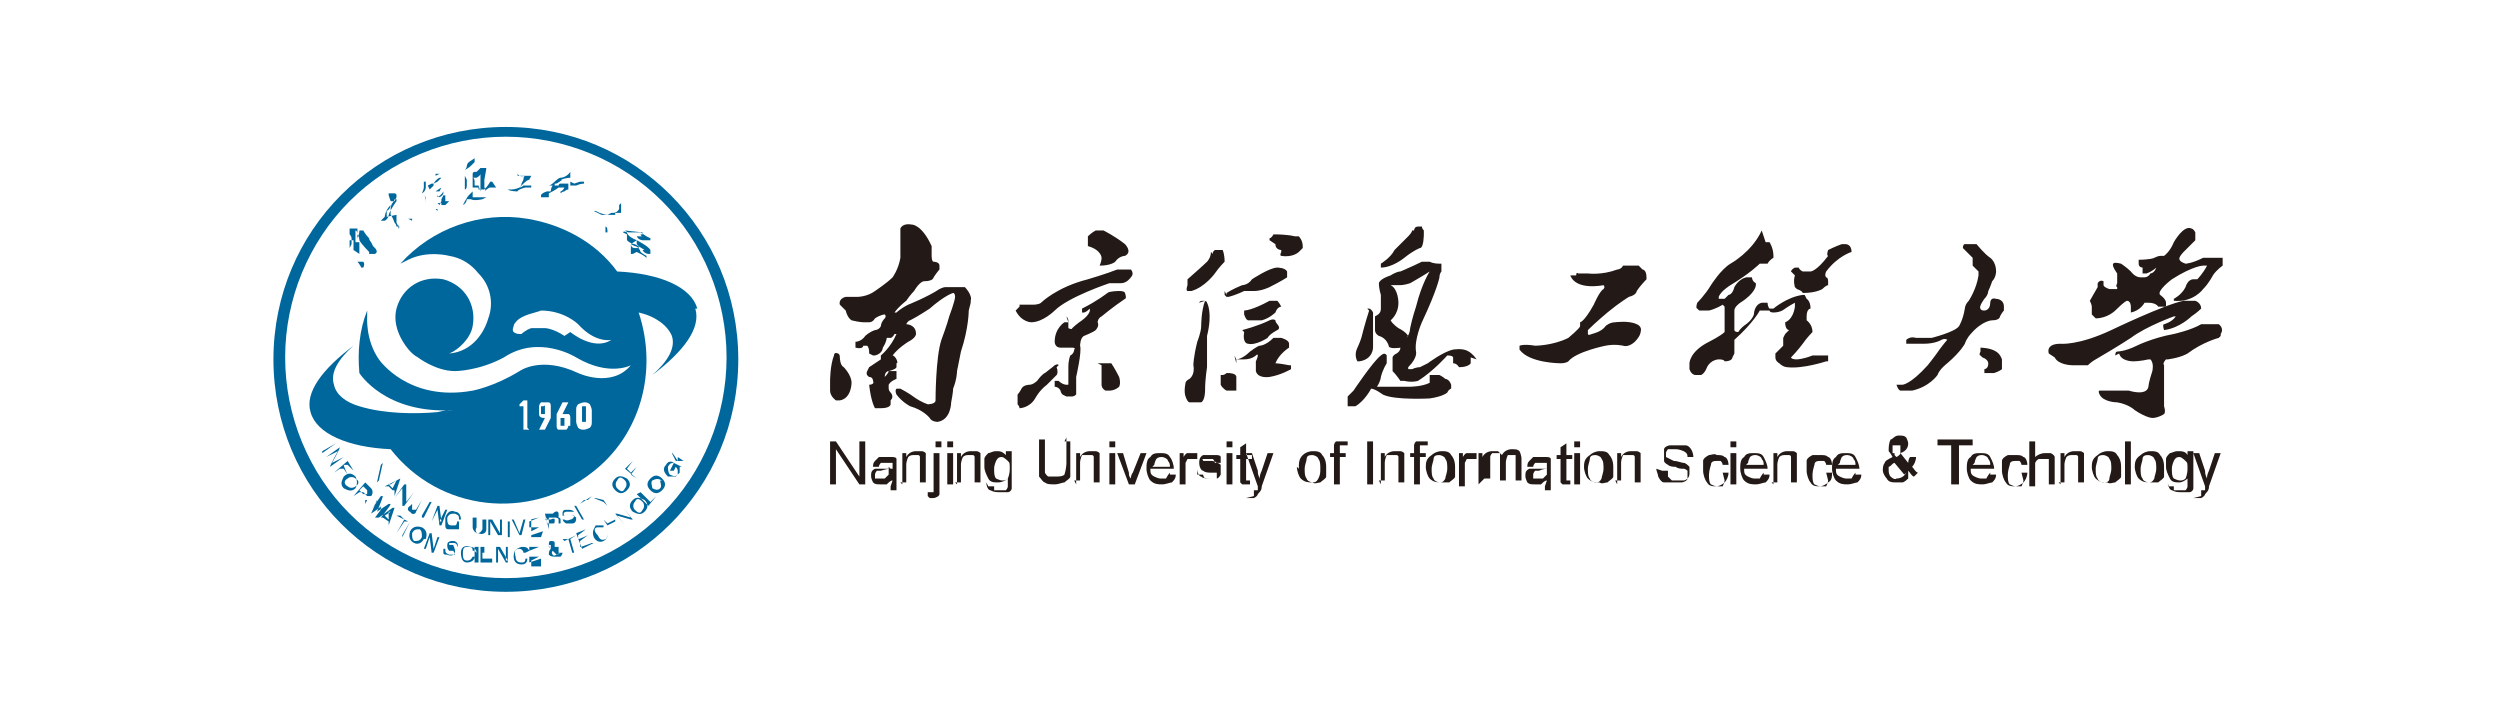 <?xml version="1.0" encoding="UTF-8"?>
<svg xmlns="http://www.w3.org/2000/svg" version="1.1" viewBox="0 0 128 36.9">
  <defs>
    <style>
      .cls-1 {
        fill: #231916;
      }

      .cls-1, .cls-2 {
        fill-rule: evenodd;
      }

      .cls-2 {
        fill: #00679c;
      }
    </style>
  </defs>
  <!-- Generator: Adobe Illustrator 28.7.1, SVG Export Plug-In . SVG Version: 1.2.0 Build 142)  -->
  <g>
    <g id="_图层_1" data-name="图层_1">
      <path class="cls-2" d="M28.8,21.4c0,0,0,0-.1,0,0,0,0,.1,0,.2,0,0,0,.1,0,.2,0,0,0,0,.1,0s0,0,.1,0c0,0,0,0,0-.2s0-.1,0-.2c0,0,0,0-.1,0ZM27.8,20.8c0,0,0,0-.1,0,0,0,0,0,0,.2s0,.1,0,.2c0,0,0,0,.1,0s0,0,.1,0c0,0,0,0,0-.2s0-.1,0-.2,0,0-.1,0h0Z"/>
      <path class="cls-2" d="M30.3,21.6c0,.1,0,.2-.1.3,0,0-.2.1-.3.1s-.2,0-.3-.1c0,0-.1-.2-.1-.3v-.6c0-.1,0-.2.1-.3,0,0,.2-.1.3-.1s.2,0,.3.1c0,0,.1.2.1.3v.6ZM29.1,21.8c0,0,0,.1-.1.2,0,0-.1,0-.2,0,0,0-.2,0-.2,0,0,0-.1,0-.1-.2,0,0,0-.2,0-.2,0-.1,0-.3,0-.4h0s.3-.6.3-.6h.3l-.3.6c0,0,.2,0,.3,0,0,0,.1,0,.1.2,0,0,0,.1,0,.2,0,0,0,.2,0,.2ZM28.2,21.2c0,0,0,.1,0,.2h0s0,0,0,0l-.3.6h-.3l.3-.6s0,0,0,0c-.1,0-.3,0-.3-.2,0,0,0-.1,0-.2,0,0,0-.2,0-.2,0,0,0-.1.1-.2,0,0,.1,0,.2,0,0,0,.2,0,.2,0,0,0,.1,0,.1.2,0,0,0,.2,0,.2,0,0,0,.1,0,.2ZM27.1,22h-.3v-1.2h-.2c0,.1,0-.1,0-.1l.2-.2h.2v1.4ZM28.9,17.2c-.6-.4-1-.4-1-.4-.4,0-.7,0-.7,0-.3.1-.5.3-.5.3,0,0,0,0,0,0,0,0-.1,0-.1,0-.2,0-.3-.1-.3-.1-.1-.1,0-.3,0-.3,0-.1.1-.2.1-.2.3-.4,1.1-.5,1.3-.6,0,0,0,0,0,0,1.2,0,1.9.7,1.9.7.9,1,1.7.8,1.7.8-.9.6-2.1-.4-2.1-.4ZM35.7,15.8c-.3-1.1-1.9-1.8-4.1-1.9-1.1-1.5-2.8-2.4-4.6-2.7-2.4-.4-4.9.5-6.5,2.3.2-.1.4-.2.4-.2,1-.5,2.1-.2,2.1-.2.6.1,1.1.4,1.5.9.6.6.8,1.5.5,2.3-.2.7-.8,1.7-2,1.8.5-.2,1.1-.8,1.2-1.4.2-1.1-.4-2.1-1.5-2.4-1.1-.2-2.1.4-2.4,1.5,0,0,0,0,0,0-.2.8.2,1.5.4,1.8,0,0,.3.5.7.7,0,0,.9.7,1.9.7,0,0,1.2,0,2.5-.7h0c1.8-1.2,3.7,0,3.7,0,1.7,1,2.8.4,2.8.4-1,1.2-2.7.4-2.7.4-1.9-.9-3-.1-3-.1-1.3.8-2.4,1-2.4,1-3.3.6-4.8-1.6-4.8-1.6-.7-1-.6-2.2-.6-2.2,0-.1,0-.2,0-.3-.4,1-.5,2.1-.4,3.2,0,0,1.3,2.1,4.8,1.9h-.2c-.2,0-.6.1-.6.1-1.1.1-2.7.1-4-.3-.7-.2-1.2-.6-1.3-1.1-.2-.6.2-1.3,1-2-1.6,1.2-2.5,2.4-2.2,3.4.3,1.1,1.9,1.8,4.1,1.9,2.5,3.2,7.1,3.7,10.3,1.2,2.5-1.9,3.4-5.2,2.4-8.2.9.2,1.5.7,1.7,1.2.2.6-.2,1.3-1,2,1.6-1.2,2.5-2.4,2.2-3.4h0Z"/>
      <path class="cls-2" d="M29.9,20.8c0,0-.1,0-.1,0,0,0,0,0,0,.1v.6c0,0,0,.1,0,.1,0,0,0,0,.1,0s.1,0,.1,0c0,0,0,0,0-.1v-.6c0,0,0-.1,0-.1,0,0,0,0-.1,0Z"/>
      <path class="cls-2" d="M25.9,6.5c-6.6,0-11.9,5.3-11.9,11.9s5.3,11.9,11.9,11.9,11.9-5.3,11.9-11.9-5.3-11.9-11.9-11.9ZM25.9,7c3,0,5.9,1.2,8,3.3,2.1,2.1,3.3,5,3.3,8,0,3-1.2,5.9-3.3,8-2.1,2.1-5,3.3-8,3.3-3,0-5.9-1.2-8-3.3-2.1-2.1-3.3-5-3.3-8,0-3,1.2-5.9,3.3-8,2.1-2.1,5-3.3,8-3.3Z"/>
      <path class="cls-2" d="M16.5,23.1l.7-.4h0c0,0-.7.5-.7.5h0ZM17,23.7l.6-.3h0c0,0-.7.5-.7.5h0c0-.1.4-.8.4-.8h0s-.6.3-.6.3h0c0,0,.7-.5.7-.5h0c0,.1-.4.8-.4.8h0ZM17.4,24l-.3.2h0c0,0,.7-.6.7-.6l.3.5h0c0,0-.3-.3-.3-.3h-.2c0,.1.2.5.2.5h0c0,0-.2-.3-.2-.3ZM18.2,24.9c.2-.1.2-.3,0-.4-.1-.1-.3-.1-.4,0-.2.1-.2.3,0,.4.1.1.3.1.4,0ZM18.2,25c-.2.2-.4.1-.6,0-.2-.2-.1-.4,0-.6.2-.2.4-.2.6,0,.1.2.1.4,0,.6ZM18.6,24.9l-.2.2.2.2c0,0,.1,0,.2,0,0,0,0-.1,0-.2,0,0-.2-.2-.2-.2ZM18.4,25.2l-.3.2h0c0,0,.6-.7.6-.7l.3.3c.1.1.1.3,0,.4,0,0-.1,0-.2,0,0,0,0,.1,0,.2h-.1c0,.1,0,.2,0,.2h0s0,0,0,0c0,0,0,0,.1-.2,0,0,0-.1,0-.2,0,0-.2-.2-.2-.2ZM19.2,26.5h0c0,0,.3-.4.3-.4v-.2c.1,0-.5.4-.5.4h0c0,0,.3-.7.3-.7h0s0,0,0,.1c0,0,0,0,0,0l-.3.4h0c0,0,.5-.7.5-.7h.1c0,.1-.3.8-.3.8l.6-.4h.1c0,.1-.5.7-.5.7h0ZM19.7,26.4l.2.2v-.4c.1,0,.1,0,.1,0l-.3.2ZM19.9,26.7l-.3-.2h-.2c0,.1,0,0,0,0l.7-.5h.1c0,0-.3.9-.3.9h0c0,0,0-.3,0-.3ZM20.3,26.4h0c0,0,.6.3.6.3h0c0,0-.2,0-.2,0l-.4.6h0c0,0,.4-.7.4-.7,0,0-.2-.2-.2-.2ZM20.6,27.4l.4-.7h0c0,0-.4.8-.4.8h0ZM21.6,27.5c0-.2,0-.3-.1-.4-.2,0-.3,0-.4.2,0,.2,0,.3.1.4.2,0,.3,0,.4-.2h0ZM21.7,27.6c-.1.2-.3.3-.5.2-.2-.1-.3-.3-.2-.6.1-.2.3-.3.6-.2.2.1.3.3.2.6h0ZM22.2,28.1l.2-.6h.1s-.3.8-.3.8h-.1s-.1-.8-.1-.8h0s-.2.6-.2.6h-.1s.3-.8.3-.8h.1c0,0,.1.8.1.8ZM23.5,28h-.1c0-.1,0-.2-.2-.2-.1,0-.2,0-.2,0,0,0,0,0,0,.1h.2c.1.2.1.3.1.4,0,.1-.2.2-.4.1-.1,0-.2,0-.2-.1,0,0,0-.1,0-.2h.1c0,.2,0,.2.2.3.1,0,.2,0,.3,0,0,0,0-.1-.1-.2h-.2c-.1-.1-.1-.2-.1-.3,0-.2.2-.2.3-.2.2,0,.3.2.2.3h0ZM24.3,28.2h-.1c0-.1,0-.2-.2-.2-.2,0-.3,0-.3.3,0,.2,0,.4.2.4.1,0,.2,0,.3-.2h.1c0,.2-.2.3-.4.3-.2,0-.3-.2-.3-.5,0-.3.2-.4.5-.3.2,0,.3.2.3.3h0ZM24.3,28.8v-.8c.1,0,.2,0,.2,0v.8c-.1,0-.2,0-.2,0h0ZM25.2,28.8h0c0,0-.6,0-.6,0v-.8c0,0,.7,0,.7,0h0c0,0-.5,0-.5,0v.3s.4,0,.4,0h0c0,0-.5,0-.5,0v.3s.5,0,.5,0ZM25.9,28.7v-.7s.1,0,.1,0v.8s-.1,0-.1,0l-.4-.7h0v.7s-.1,0-.1,0v-.8s.2,0,.2,0l.4.7ZM26.9,28.3h-.1c0-.1-.1-.2-.2-.2-.2,0-.3.1-.2.4,0,.2.1.3.3.3.1,0,.2,0,.2-.2h.1c0,.2-.1.3-.3.3-.2,0-.4-.1-.4-.4,0-.3.1-.4.4-.5.2,0,.3,0,.4.2h0ZM27.7,28.6h0c0,0-.6.2-.6.2v-.8c-.1,0,.5,0,.5,0h0c0,0-.5.2-.5.2v.3s.5,0,.5,0h0c0,0-.4.2-.4.2v.3s.5,0,.5,0ZM28.5,28.4l-.2-.2c0,0-.1.1,0,.2,0,0,0,.1.2,0,0,0,.1,0,.2-.1ZM28.2,28.1c0,0,0-.1,0-.2,0,0,0,0-.1,0,0,0,0,0,0,.1,0,0,0,0,.1.1ZM28.6,28.3h.2c0,.1-.1.2-.1.2h-.1s-.1,0-.2,0c-.1,0-.2,0-.3-.1,0-.1,0-.2.1-.3,0,0-.1-.1-.1-.2,0-.1,0-.2.1-.2.1,0,.2,0,.2.1,0,0,0,.2,0,.2h.2c0,0,0,0,0,0h0s0,.1,0,.2ZM28.9,27.7h0c0,0,.6-.3.6-.3h0c0,0-.3.2-.3.2l.2.7h-.1s-.2-.7-.2-.7c0,0-.3,0-.3,0ZM30.4,27.8h0c0,0-.6.3-.6.3l-.3-.8.5-.2h0c0,0-.4.3-.4.3v.2c.1,0,.5-.2.5-.2h0c0,0-.4.3-.4.3v.3c.1,0,.6-.2.6-.2h0ZM30.9,27h0c0,0-.2,0-.3,0-.2,0-.2.2,0,.4.1.2.2.3.4.2.1,0,.1-.2.1-.3h0c0,.1,0,.3-.2.4-.2.1-.4,0-.5-.2-.1-.3,0-.4.1-.6.2,0,.3,0,.4,0ZM31.5,26.7l-.2-.3h0c0,0,.4.6.4.6h0c0,0-.2-.3-.2-.3l-.4.2.2.3h0c0,0-.4-.6-.4-.6h0c0,0,.2.2.2.2l.4-.2ZM32.3,26.5l-.4-.5h0c0,0,.5.6.5.6h-.1c0,0-.7-.2-.7-.2h0s.4.5.4.5h0c0,0-.5-.6-.5-.6h.1c0,0,.7.2.7.2ZM32.9,25.7c-.2-.2-.3-.2-.4,0-.1.1-.1.3,0,.4.2.2.3.2.4,0,.1-.1.1-.3,0-.4ZM33,25.6c.2.2.2.4,0,.6-.2.2-.4.1-.6,0-.2-.2-.2-.4,0-.6.2-.2.4-.1.6,0h0ZM32.8,25.2l.5.5.3-.3h0c0,0-.4.5-.4.5l-.6-.6h0ZM33.9,24.6c-.2-.1-.3-.1-.5,0-.1.1,0,.3,0,.4.2.1.3.1.4,0,.1-.1,0-.3,0-.4ZM33.9,24.5c.2.2.2.4,0,.6-.2.2-.4.2-.6,0-.2-.2-.2-.4,0-.6.2-.2.4-.2.6,0ZM34.3,24.1h0c0,0,.2-.4.2-.4l.4.2h0c0,0-.1,0-.1,0,0,.1,0,.2,0,.3,0,0-.1.1-.2.2-.1,0-.3,0-.4,0-.2-.2-.3-.4-.1-.6.1-.2.3-.2.4-.1h0c-.1,0-.2,0-.3.2,0,.1,0,.3.1.4.2.1.3.1.4,0,0,0,0-.1,0-.2,0,0,0-.1-.1-.2,0,0-.1.2-.1.2ZM34.7,23.4l.3.2h0c0,0-.3,0-.3,0h-.6s0,0,0,0h.5s-.2-.4-.2-.4h0c0-.1.3.4.3.4ZM19.4,24.6l.5-.5h0c0,0-.6.6-.6.6h0c0,0,.2-.9.2-.9h0s-.5.5-.5.5h0c0,0,.6-.6.6-.6h0c0,0-.2.9-.2.9ZM19.9,24.8l.2.2.2-.4h0s-.3.2-.3.2ZM20.1,25.1l-.2-.2h-.2c0,.1,0,0,0,0l.8-.4h0c0,0-.3.9-.3.9h0c0,0,0-.3,0-.3ZM20.8,25.7l.4-.5h0c0,0-.5.7-.5.7h-.1c0,0,0-.9,0-.9h0s-.4.5-.4.5h0c0,0,.5-.7.5-.7h.1c0,0,0,.9,0,.9h0ZM21.1,25.8h0c0,0,0,.1,0,.1,0,0,0,.1,0,.2,0,0,.1,0,.2,0l.3-.5h0c0,0-.3.6-.3.6,0,.1-.2.2-.3,0-.1,0-.2-.2,0-.3h0c0,0,0,0,0,0ZM21.6,26.4l.4-.7h.1c0,0-.4.8-.4.8h-.1ZM22.5,26.7l.3-.6h.1s-.3.8-.3.8h-.1c0,0-.1-.8-.1-.8h0s-.3.6-.3.6h0s.3-.8.3-.8h.1c0,0,.1.8.1.8h0ZM23.2,26.7h0c0,0,.3,0,.3,0v.4c-.1,0-.2,0-.2,0h0c0,0-.2,0-.3,0-.1,0-.2,0-.2-.2,0-.1,0-.2,0-.4.1-.3.3-.4.5-.3.2,0,.3.2.3.4h-.1c0-.2,0-.2-.2-.3-.2,0-.3,0-.4.2,0,.2,0,.4.2.4,0,0,.1,0,.2,0,0,0,.1,0,.1-.2h-.2c0,0,0,0,0,0ZM24.8,26.6h.1s0,.5,0,.5c0,.2-.2.3-.4.2-.2,0-.3-.2-.3-.3v-.5c0,0,.2,0,.2,0v.5c-.1.2,0,.2,0,.3.1,0,.2,0,.3-.2v-.5ZM25.6,27.3v-.7s.1,0,.1,0v.8s-.2,0-.2,0l-.4-.7h0v.7s-.1,0-.1,0v-.8s.2,0,.2,0c0,0,.4.7.4.7ZM26,27.5v-.8s.1,0,.1,0v.8s-.1,0-.1,0ZM26.6,27.3l.2-.7h.1s-.2.8-.2.8h-.1s-.4-.8-.4-.8h.1s.3.7.3.7ZM27.8,27.2h0c0,0-.6.2-.6.2v-.8c-.1,0,.4-.1.4-.1h0c0,0-.5.2-.5.2v.3s.5,0,.5,0h0c0,0-.4.2-.4.2v.3s.5,0,.5,0h0ZM28,26.5v.3c0,0,.3,0,.3,0,.1,0,.1,0,.1-.2,0,0,0-.1-.2,0h-.3c0,0,0,0,0,0ZM28.1,26.8v.3c0,0,0,0,0,0l-.2-.8h.4c.2-.2.3-.1.3,0,0,0,0,.2,0,.2,0,0,.1,0,.1.1h0c0,.2,0,.2,0,.2h0s-.1,0-.1,0c0,0,0,0,0-.2,0,0,0-.1-.2-.1h-.3ZM29.3,26.2h0c0,0-.1,0-.3,0-.1,0-.2.1-.1.2,0,0,0,0,.1,0h.2c.1,0,.2,0,.3.1,0,.1,0,.3-.2.3-.1,0-.2,0-.3,0,0,0-.1,0-.2-.2h.1c0,0,.1.1.3,0,.1,0,.2-.1.2-.2,0,0,0,0-.2,0h-.2c-.1,0-.2,0-.2,0,0-.2,0-.3.2-.3.2,0,.3,0,.4.1ZM29.8,26.6l-.4-.7h.1s.4.7.4.7c0,0-.1,0-.1,0ZM29.7,25.8h0c0,0,.6-.4.6-.4h0c0,0-.2.2-.2.2l.4.6h0c0,0-.4-.6-.4-.6h-.2ZM30.9,25.6l.2.3h0c0,0-.2-.2-.2-.2l-.5-.2h.1c0,0,.4.1.4.1v-.5s0,0,0,0c0,0,0,.6,0,.6ZM32,24.6c-.2-.2-.3-.2-.4,0-.1.1-.1.3,0,.4.2.2.3.2.4,0,.1-.1.1-.3,0-.4ZM32.1,24.5c.2.2.2.4,0,.6-.2.2-.4.2-.6,0-.2-.2-.2-.4,0-.6.2-.2.4-.1.6,0ZM32.3,24.3l.3.2h0c0,0-.6-.5-.6-.5l.4-.4h0c0,0-.3.4-.3.4l.2.2.3-.3h0c0,0-.3.4-.3.4ZM17.9,12.9s0,0,0-.1c0,0,0,0,0,0,0,0,0,0,0-.1,0,0,0,0,.1-.2,0,0,0-.2,0-.3,0,0,0-.1-.1-.2,0,0,0,0,0-.1,0,0,0,0,0,0,0,0,0,0,0-.1,0,0,0,0,0-.1,0,0,0,0,.4,0,0,0,0,0,0,0,0,0,0,0,0,0,0,0,0,0,0,0,0,0,0,0,0,0,0,0,0,0,0,.1,0,0,0,0,0,.1,0,0,0,0,0,.2,0,0,0,0,0,.1,0,0,0,.1,0,.2,0,0,0,0,0,0,0,0,0,0,0,0,0,0,0,0,0-.2,0,0,.1-.2.1-.4,0,0,0,0,0,0,0,0,0,0,0,0,0,0,0,0,0,0,0,0,0,0,0,0,0,0,.1,0,.2,0,0,0,0,0,0,0,0,0,0,0,0,0,0,0,.1.2.3.4,0,0,0,.1.1.2,0,0,0,0,.1.2,0,0,0,0,.1.1,0,0,.2.2,0,.3,0,0,0,0-.1,0,0,0-.1,0-.3,0,0,0-.1,0-.2,0,0,0,0,0,0,0,0,0,0,0,0,0,0,0,.1,0,.2,0,0,0,0,0,.1,0,0,0,0,0,0-.1,0,0-.4-.4-.5-.6,0,0,0-.2-.1-.3,0,0,0-.2-.1-.2,0,0,0,0,0,0,0,0,0,0,0,.3,0,0,0,.2,0,.3,0,0,0,0,0,0,0,0,0,0,0,0,0,0,0,0,.2,0,0,0,0,0,0,.1,0,0,0,.1,0,.2,0,0,0,0,0,0,0,0,0,0,0,0,0,0,0,0,0,0,0,0,0,0,0,0,0,0,0,0,0,.1,0,0,0,0,0,0,0,0,0,0,0,0,0,0,0,0,0,0,0,0,0,0,0,0,0,0,0,0,0,0h0s0,0,0,0c0,0,0,0,0,0,0,0,0,0,0,0,0,0,0,0,0,0,0,0,0,0,0,.1,0,0,0,0,0,0h0s0,0,0,0c0,0,0,0,0,0,0,0,0,0,0,.1,0,0,0,0,0,0,0,0,0,0-.3-.2,0,0,0,0,0,0,0,0,0,0,0,0,0,0,0,0,0,0,0,0,0,0,0,0,0,0,0,0,0,0,0,0,0,0,0-.2,0,0,0,0,0,0,0,0,0,0,0,0,0,0,0,0,0,0,0,0,0-.2,0-.3,0,0,0,0,0,0,0,0,0,0,0,0,0,0,0,0,0,0,0,0,0,0,0,0,0,0,0,0,0,.1,0,0,0,0,0,.1,0,0,0,0,0,0,0,0,0,0,0,0,0,0,0,0,0,0,0,0,0,0,0,0,0,0,0,0,0,0,0,0,0,0,0,0,0,0,0,0,0,0,0,0,0,0,0,0,0,0,0,0,0,0,0,0,0,0,0-.1,0,0,0,0,0-.1,0,0,0,0,0,0,0,0,0,0,0-.1,0,0,0,0,0,0,0,0,0,0,0,.1,0,0,0,0,0,0,0,0,0,0,0,0,0,0,0,0-.1,0,0,0,0,0-.1,0ZM18.3,13.4s0,0,0,0c0,0,0,0,0,0,0,0,0,0,.1,0,0,0,.1,0,.2,0,0,0,.1.1,0,.3,0,0,0,0,0,0,0,0,0,0-.1,0,0,0,0,0,0,0,0,0-.1-.2-.2-.3h0ZM19.9,10s0,0,0,0c0,0,0,0,0,0,0,0,0,0,0,0,0,0,0,0,0-.1,0,0,0,0,0,0,0,0,.2,0,.3,0,0,0,.1,0,.1.1,0,0,0,0,0,.1,0,0,0,0-.1.2,0,0,0,0,0,0,0,0,0,0,0,0,0,0,0,0-.2,0ZM19.6,11.2s0,0,0,0c0,0,0,0,.1-.1,0,0,0,0,0,0,0,0,0-.3.3-.6,0,0,.2-.2.2-.3,0,0,0,0,0,0,0,0,0,0,.1,0,0,0,0,0,0,0,0,0,0,0,0,.1h0s0,0,0,0c0,0-.3.4-.4.7,0,0,0,.2-.2.3,0,0,0,0-.2,0ZM20.3,11s0,0,0,0c0,0,0,.1,0,.3,0,0,0,0,0,0,0,0,0,0,0,0,0,0,0,0,0,0,0,0,0,0,0,0,0,0,0,0,0,0,0,0,0,0,0,.1,0,0,0,0,.1.2,0,0,0,0,0,0,0,0,0,0-.1,0,0,0,0,0,0,0,0,0,0,0,0,0,0,0,0,0,0,0,0,0,0,0,0,0,0,0,0,0,0,0,0,0,0,0,0,0,0,0,0,0,0,0,0,0,0,0,0,0,0,0,0,0,0,0,0,0,0,0,0,0,0,0,0-.1-.1-.2,0,0-.1-.3-.2-.4,0,0,0,0,0-.1,0,0,0-.1,0-.2,0,0,0,0,0,0,0,0,0,0,0,0,0,0,0-.2.1-.3,0,0,0,0,0,0,0,0,0,0,0,0,0,0,0,0-.1.1,0,0,0,.2-.2.3,0,0,0,0,0,0,0,0,0,0,0,0,0,0,0,0,0,0,0,0,0,0,0,0,0,0,0,0,0,0,0,0,0,0,0,0,0,0,0,0,0,.2,0,0,0,0,0,.1,0,0,0,0,0,0,0,0,0,0,0,0,0,0,0,0,0,0,0,0,0,0,0,0h0Z"/>
      <path class="cls-2" d="M20.4,11.5s0,0,0,0c0,0,0,0,0,.1,0,0,0,0,0,.1,0,0,0,0,0,0,0,0,0,0,0,0,0,0,0,0,0,0,0,0,0,0,0,0,0,0,0,0,0,0,0,0,0,0,0,0,0,0,0,0,0,0,0,0,.1,0,0-.2,0,0,0-.1,0-.2,0,0,0,0,0-.2,0,0,0,0,0,0h0ZM20.9,11.2s0,0,0,0c0,0,0,0,0,0,0,0,0,0,0,0,0,0,0,0,0,0,0,0,0,0,0,0,0,0,0,0,.2,0,0,0,0,0,0,.1,0,0,0,0,0,.1,0,0,0,0,0,0,0,0,0,0,0,0,0,0,0,0,0-.1,0,0,0,0,0,0,0,0,0,0,0,0ZM21.7,9.3s0,0,0,0c0,0,0,0,0,0,0,0,0,0,0,0,0,0,0,0,.1,0,0,0,0,0,0,0,0,0,0,0,0,.1,0,0,0,0,0,0,0,0,0,.1,0,.2,0,0,0,.2-.2.3,0,0,0,0,0,0,0,0,0,0,0,0,0,0,0,0,0,0,0,0,0,0,0,0,0,0,.1-.2.1-.3,0,0,0,0,0-.1ZM21.7,10s0,0,0,0c0,0,0,0,0,0,0,0,.1,0,.1.4,0,0,0,0,0,.1,0,0,0,0,0,.3,0,0,0,.2,0,.3,0,0,0,.1,0,.2,0,0,0,0,0,0,0,0,0,0,0,0,0,0,0,0,0,0,0,0,0,0,0-.2,0,0,0,0,0,0,0,0,0,0,0-.2,0,0,0,0,0-.3,0,0,0-.1,0-.2,0,0,0-.2,0-.3ZM22.3,8.9s0,0,0,0c0,0,0,0,0,0,0,0,0,0,0,0,0,0,.1,0,.2,0,0,0,0,0,0,0,0,0,0,0,0,0,0,0,0,0,0,0,0,0,0,0,0,0,0,0,0,0-.2.1,0,0,0,0,0,0,0,0,0,0,0,0,0,0,0,0,0,0,0,0,0,0,0,0,0,0,0,0,0,0ZM22,9.7s0,0,0,0c0,0,0,0,.2-.2,0,0,0,0,0-.1,0,0,.1-.2.3-.3,0,0,0,0,.1,0,0,0,0,0,0,0,0,0,0,0,0,0,0,0,0,0-.2.2,0,0,0,0-.2.1,0,0,0,0-.1,0,0,0,0,0-.2.1,0,0,0,0,0,0,0,0,0,0,0,0,0,0,0,0,0,0ZM22.3,9.8s0,0,0,0c0,0,0,0,.3-.2,0,0,0,0,0,0h0s0,0,0,0c0,0,0,0,0,0,0,0,0,0,0,0,0,0,0,0,0,0,0,0,0,0-.1.2,0,0-.1,0-.1,0,0,0,0,0,0,0,0,0,0,0,0,0ZM22.4,10.1s0,0,0,0c0,0,.2-.1.3-.3,0,0,0,0,0,0,0,0,0,0,0,0,0,0,0,0,0,0,0,0,0,0,0,.1,0,0,0,.1-.2.2,0,0,0,0-.1-.1h0ZM22.3,10.7s0,0,0,0c0,0,0,0,0,0,0,0,0,0,0,0,0,0,0,0,.1,0,0,0,0,.1,0,.2,0,0,0,0,0,0,0,0,0,0,0,0,0,0,0,0,0,0,0,0,0,0,0,0,0,0,0,0,0-.1h0ZM22.5,10.5s0,0,0,0c0,0,0,0,.1-.2,0,0,0,0,0-.1,0,0,0,0,.1-.2,0,0,0,0,0,0,0,0,.1,0,.1,0,0,0,0,0,0,0,0,0,0,0,0,0,0,0,0,.1,0,.3,0,0,0,0,0,0,0,0,0,0,.2,0,0,0,0,0,0,0,0,0,0,0,0,0,0,0,0,0,0,0,0,0,0,0,0,0,0,0-.1.1-.2.2,0,0-.1,0-.2,0,0,0,0,0,0-.1,0,0,0,0,0,0,0,0,0,0,0,0,0,0,0,0-.1,0,0,0,0,0-.1,0,0,0,0,0,0,0h0ZM26.5,9s0,0,0,0c0,0,0,0,.1,0,0,0,.2,0,.4,0,0,0,0,0,0,0,0,0,0,0,0,0,0,0,.1,0,.2,0,0,0,0,0,0,0,0,0,0,0,0,0,0,0,0,0,0,0,0,0,0,0,0,0,0,0,0,0-.1.2,0,0,0,0,0,0,0,0-.1,0-.3.2,0,0-.1.1-.2.2,0,0,0,0,0,0,0,0,0,0,0,0,0,0,0,0,0,0,0,0,.1,0,.2-.1,0,0,0,0,.1,0,0,0,.2,0,.3,0,0,0,0,0,0,0,0,0,0,0,0,.1,0,0,0,0-.1,0,0,0,0,0-.2,0,0,0-.4.1-.4.2,0,0,0,0,0,0,0,0-.4,0-.5-.1,0,0,0,0,0,0,0,0,0,0,.2,0,0,0,.2,0,.4-.1,0,0,.1-.1.1-.2,0,0,0,0,0,0,0,0,0,0,0,0,0,0,0,0,.1-.2,0,0,0-.2.1-.2,0,0,0,0,0,0,0,0,0,0,0,0,0,0-.3.1-.4-.1ZM29.2,8.9s0,0,0,0h0s0,0,0,0c0,0,0,0,0,.2,0,0,0,0,0,0,0,0,0,0,0,0,0,0,0,0,0,0h0s0,0,0,0c0,0-.2,0-.5.1,0,0-.2,0-.2,0,0,0,0,0,0,0,0,0,0,0,0,0,0,0,0,0,0,0,0,0,0,0,.1,0,0,0,0,0,.2,0,0,0,0,0,0,0h0s0,0,0,0c0,0,0,0,0,0,0,0,0,0,0,0,0,0,0,0-.3.2,0,0,0,0-.1,0h0c0,0,0,.1,0,.1,0,0,0,0,0,0,0,0,0,0,0,0,0,0,0,0,0,0,0,0,0,0,.1,0,0,0,.1,0,.1,0,0,0,0-.1.1-.1,0,0,0,0,0,0,0,0,0,0,0,0,0,0,0,0,0,0,0,0,.2,0,.4,0,0,0,0,0,0,0,0,0,0,0,0,0,0,0,0,0,0,.1,0,0,0,0,0,0,0,0,0,0,0,0,0,0,0,0,0,0,0,0,0,0,0,.2,0,0,0,0,0,0,0,0-.1,0-.2.1,0,0-.1,0-.2.1,0,0,0,0,0,0,0,0,0,0,0,0,0,0,0,0,.2,0,0,0,.1,0,.2,0,0,0,0,0,0,0,0,0,0,0,0,0,0,0,0,0,0,0,0,0,0,0,0,0,0,0,0,0,0,0,0,0,0,0,0,0,0,0-.3,0-.5,0,0,0,0,0,0,0,0,0,0,0,0,0,0,0,0,0,0,0,0,0,0,0,0,0,0,0,0,0,.1,0,0,0,0,0,0,0,0,0,0,0,0,0,0,0,0,0,0,0,0,0,0,0,0,0,0,0,0,0,0-.1,0,0,0,0,0,0,0,0,.1,0,.2-.2,0,0,0,0,0,0,0,0,0,0,0,0,0,0,0,0-.1,0,0,0,0,0-.2,0,0,0,0,0,0,0,0,0,0,0,0,0,0,0,0,0,0,0,0,0,0,0,0,0,0,0-.1.1-.5.3,0,0,0,0,0,0,0,0,0,.1,0,.2,0,0,0,0,0,0,0,0,0,0,0,0,0,0,0,0-.1,0,0,0,0,0,0,0,0,0,0,0,0,0,0,0,0,0-.2,0,0,0,0,0-.1,0,0,0,0,0,0,0,0,0,0,0,0-.1,0,0,0,0,0,0,0,0,0-.1.3-.2,0,0,.2,0,.2,0,0,0,0,0,0,0,0,0,0-.2.1-.3,0,0,0,0,0,0h0s0,0,0,0c0,0-.1,0-.2,0,0,0,0,0,0,0,0,0,0,0,0,0,0,0,0,0,0,0,0,0,0,0,0,0,0,0,0,0,0,0,0,0,.1,0,.3-.2,0,0,.2-.2.3-.2,0,0,.3,0,.5-.3h0Z"/>
      <path class="cls-2" d="M29.4,9.4s0,0,0,0c0,0,0,0,0,0,0,0,0,0,0,0,0,0,0,0,0,0,0,0,0,0,.3-.1,0,0,0,0,0,0,0,0,0,0,0,0,0,0,0,0,0,0,0,0,.1,0,.2,0,0,0,0,0,0,0h0s0,0,0,.1c0,0,0,0,0,0,0,0-.2,0-.4.1,0,0,0,0,0,0,0,0,0,0,0,0h0s0,0,0,0h0s0,0-.3,0c0,0,0,0,0,0,0,0,0,0,0,0,0,0,0,0,0,0,0,0,0,0,0-.2ZM31.8,10.4s0,0,0,0c0,0,0,0,0,.1,0,0,0,.2,0,.2,0,0,0,0,0,.2,0,0,0,0-.1,0,0,0,0,0-.1,0,0,0,0,0-.1,0,0,0-.1,0-.1,0,0,0,0,0,0,0,0,0,0,0,.1,0,0,0,0,0,0,0,0,0,0,0,0,.1,0,0,0,0,0,0,0,0,0,0,0,0,0,0,0,0-.1,0,0,0,0,0-.3,0,0,0,0,0-.1,0,0,0-.1,0-.3,0,0,0-.1,0-.2,0,0,0-.2,0-.4,0,0,0,0,0-.1,0,0,0,0,0,0,0,0,0,0,0,0,0,0,0,0,0,0,0,0,0,0,0,0,0,0,0,0,0,.4,0,0,0,.2,0,.2,0,0,0,.1,0,.2,0,0,0,0,0,0,0,0,0,0,0,0,0,0,0,0,0-.2-.1,0,0,0,0-.2-.1,0,0,0,0,0,0,0,0,0,0,0,0,0,0,0,0,0,0,0,0,0,0,.1,0,0,0,0,0,.2.1,0,0,.3.1.4.1,0,0,0,0,.2-.1,0,0,0,0,.1,0,0,0,.2,0,.3-.2,0,0,0,0,0,0h0c0-.1,0-.1,0-.2,0,0,0,0,0,0,0,0,0,0,0,0ZM31,11.6s0,0,0,0c0,0,0,0,0,0,0,0,.1,0,.1.2,0,0,0,0,0,.1,0,0,0,0,0,0,0,0,0,0-.1,0,0,0,0,0,0,0,0,0,0,0,0,0h0s0,0,0,0c0,0,0,0,0,0,0,0,0,0,0-.1h0ZM32.9,11.9s0,0,0,0c0,0,0,0,0,0,0,0,0,0,0,0,0,0,0,0,0,0,0,0,0,0,0,0,0,0,0,0,0,0,0,0,0,0,0,0,0,0,0,0,0,0,0,0,0,0,0,0,0,0,0,0,0,0,0,0,0,0,0,0,0,0,0-.1,0-.1,0,0,0,0,0,0,0,0,0,0,0,.1,0,0,0,0,0,.1,0,0,0,0,0,0h0s0,0,0,0c0,0,0,0,0,0h0s0,0,0,0c0,0,0,0-.1,0,0,0,0,0,0,0,0,0,0,0,0,0,0,0,0,0,0,0,0,0,0,0,0,0,0,0,0,0,0,0,0,0,0,.1.1.1,0,0,0,0,0,0,0,0,0,0,0,0,0,0,0,0,.2,0,0,0,.2,0,.2,0,0,0,0,0,0,0,0,0,0,0,0,0,0,0,0,0-.2,0,0,0,0,0,0,0,0,0,0,0,0,0,0,0,0,0,.2.1,0,0,0,0,0,0,0,0,0,0,0,0,0,0,0,0,0,.1,0,0,0,0,0,0,0,0,0,0,0,0,0,0,0,0,0,0,0,0,0,0-.2,0h-.2s-.2,0-.3-.2c0,0,0,0,0,0,0,0,0,0,0,0,0,0,0,0,.2,0,0,0,0,0,.1,0,0,0,0,0,0,0,0,0,0,0,.2,0,0,0,0,0,0,0,0,0,0,0,0,0,0,0,0,0-.3-.2,0,0-.2,0-.2,0,0,0,0,0,0,.1,0,0,0,0,0,0,0,0,0,0,0,0,0,0,0,0,0,0,0,0,0,0,0-.1,0,0,0,0,0,0,0,0,0,0-.2,0,0,0,0,0,0,0h0s0,0,0,0c0,0,0,0,0,0,0,0,0,0,0,0,0,0,0,0-.2,0,0,0-.1,0-.2-.1,0,0,0,0,0,0,0,0,0,0,0,0,0,0,0,0,0,0,0,0,0,0,0,0,0,0,0,0,0,0h0ZM31.9,11.9s0-.1.2,0c0,0,0,.2.5.4,0,0,.6.3.7.5,0,0,0,0,0,.1,0,0,0,0,0,.1,0,0,0,0,0,0,0,0,0,0-.1,0,0,0-.2,0-.3-.2,0,0,0,0,0,0,0,0,0,0,0,0,0,0,0,0,.1,0,0,0,0,0,0,0,0,0,0,0,0,0,0,0,0,0,0,0,0,0-.3-.2-.5-.3,0,0-.2,0-.4-.2,0,0,0,0,0,0,0,0,0,0,0,0,0,0,0,0,0-.1,0,0,0-.1,0-.2h0ZM32.3,12.5s0,0,0,0c0,0,0,0,.2.1,0,0,.2,0,.3.3,0,0,.1.1.3.2,0,0,0,0,0,0,0,0,0,0,0,.1,0,0,0,0,0,0,0,0,0,0,0,0,0,0,0,0,0,0,0,0-.1-.1-.3-.2,0,0,0,0-.2-.1,0,0,0,0,0,0,0,0,0,0,0,0,0,0,0,0,0,0,0,0,0,0,0,0,0,0,0,0-.2.1,0,0,0,0,0,0,0,0,0,0,0,0,0,0,0,0-.1,0,0,0,0,0,0-.2,0,0,0,0,0-.2,0,0,0-.1,0-.2,0,0,0,0,0,0,0,0,0,0,0,0,0,0,0,0,0,0,0,0,0,0,0,.1,0,0,0,.2.2.2,0,0,0,0,.2,0,0,0,0,0,0-.1,0,0,0,0,0,0,0,0,0,0-.1-.1,0,0,0-.1,0-.2h0ZM24.3,8.1s0,0,0,0c0,0,0,0,0,0,0,0,0,0,0,0,0,0,0,0,0,0,0,0,0,.2,0,.2,0,0,0,0-.2.2,0,0-.1.1-.3.2,0,0,0,0,0,0,0,0,0,0,0,0,0,0,0,0,0,0,0,0,.1-.1.1-.2,0,0,0-.1.1-.2,0,0,0,0,0,0h0ZM23.9,9.2s0,0,0,0c0,0,0,0,0,0,0,0,0,0,0,0,0,0,0,0,0,0,0,0,0,.2,0,.3,0,0,0,.2-.1.2,0,0,0,0,0,0,0,0,0,0,0-.2,0,0,0,0,0-.1,0,0,0-.2,0-.4h0ZM24.2,9.8s0,0,0,0c0,0,0,0,0,0,0,0,0,0,0,0,0,0,0,0,0,.2,0,0,0,0,0,.1,0,0,0,0,0,0,0,0,0,0,0,0,0,0,0,0,0,0,0,0,0,0,.1,0,0,0,.1,0,.3,0,0,0,.2,0,.2,0,0,0,0,0,0,0,0,0,0,0,0,0,0,0,0,0,0,0,0,0,0,0,.1,0,0,0,0,0,0,0,0,0,0,0,0,0,0,0,0,0,0,0,0,0,0,0,0,0,0,0,0,0-.2.1,0,0-.4.1-.6,0,0,0-.1,0-.2,0,0,0,0,0,0,0,0,0,0,.2-.2.3,0,0,0,0,0,0,0,0,0,0,0,0,0,0,0,0,0,0,0,0,0,0,0,0,0,0,0,0,0,0,0,0,.2-.4.3-.5Z"/>
      <path class="cls-2" d="M24.5,9.5s0,0-.1,0c0,0,0,0-.1,0,0,0,0,0,0,0,0,0,0,0,0-.2,0,0,0-.2-.1-.2,0,0,0,0,0,0,0,0,0,0,.1,0,0,0,0,0,.1,0,0,0,.2-.1.2-.2,0,0,0,0,0,0,0,0,0,0,0,0,0,0,0,.2,0,.5,0,0,0,.2,0,.3,0,0,0,0,0,.1,0,0,0,0,0,0ZM25.4,9.6c0,0-.1,0-.1,0,0,0-.2,0-.2,0-.1,0-.3.2-.3.2,0,0,0,0,0,0,0,0,0,0,0,0,0,0,0,0,0,0,0,0,0,0,0,0,.1-.1,0-.2,0-.2,0-.1,0-.4,0-.4.1-.5.1-.6.1-.6,0,0,0,0,0,0,0,0,0,0,0,0,0,0,0,0,0,0,0,0-.2,0-.2,0,0,0-.1,0-.1,0,0,0-.2.2-.2.2,0,0-.1,0-.1,0-.1,0-.1.1-.1.1,0,0,0,.1,0,.2,0,.1,0,.2,0,.2,0,0,0,.1,0,.1,0,0,0,0,0,0,0,0,0,.2,0,.2,0,0,0,0,0,0,.1,0,.1,0,.1,0,0,0,.2,0,.2,0,0,0,0,0,0,0,0,0,0,0,0,0,0,0,0,0,0,0,0,0,0,0,0,.1,0,0,0,0,0,0,0,0,.1,0,.1,0,0,0,0,0,0,0,.1,0,.2,0,.2,0,.2-.2.3-.4.3-.4,0,0,0,0,0,0,0,0,0,0,0,0,0,0,0,0,0,0,0,0,0,0,0,0,0,0,0,0,0,0,0,0,0,0,0,0,.1,0,.1,0,.1,0,0,0,0,0,0,0h0Z"/>
      <path class="cls-1" d="M42.5,24.8v-2.2h.3l1.2,1.8v-1.8h.3v2.2h-.3l-1.2-1.8v1.8h-.3ZM45.6,24c0,0-.2,0-.5.1,0,0-.2,0-.2,0,0,0-.1.1-.1.2,0,0,0,.1,0,.2,0,0,.1,0,.2,0s.2,0,.3,0c0,0,.1-.1.2-.2,0,0,0-.2,0-.3,0,0,0-.1,0-.1ZM45.7,24.6c-.1,0-.2.1-.3.2,0,0-.2,0-.3,0-.2,0-.3,0-.4-.1,0,0-.1-.2-.1-.3,0-.2,0-.3.2-.4,0,0,.1,0,.2,0,0,0,.1,0,.2,0,.2,0,.4,0,.5,0h0c0-.2,0-.3,0-.3,0,0-.2,0-.3,0s-.2,0-.3,0c0,0-.1.1-.1.2h-.3c0-.1,0-.2.1-.3,0,0,.1-.1.2-.2.1,0,.2,0,.4,0,.1,0,.3,0,.3,0,0,0,.2,0,.2.1,0,0,0,.1,0,.2,0,0,0,.1,0,.3v.4c0,.3,0,.4,0,.5,0,0,0,.1,0,.2h-.3c0,0,0-.1,0-.2ZM46.2,24.8v-1.6h.2v.2c.1-.2.3-.3.5-.3,0,0,.2,0,.3,0,0,0,.1,0,.2.1,0,0,0,.1,0,.2,0,0,0,.1,0,.3v1h-.3v-1c0,0,0-.2,0-.3,0,0,0-.1-.1-.1,0,0-.1,0-.2,0-.1,0-.2,0-.3.1,0,0-.1.2-.1.4v.9h-.3ZM47.9,22.6h.3v.3h-.3v-.3ZM47.5,25.4v-.2c0,0,.1,0,.2,0,0,0,0,0,.1,0,0,0,0-.1,0-.3v-1.7h.3v1.7c0,.2,0,.3,0,.4,0,.1-.2.2-.3.2,0,0-.1,0-.2,0h0ZM48.5,23.2h.3v1.6h-.3v-1.6ZM48.5,22.6h.3v.3h-.3v-.3ZM49,24.8v-1.6h.2v.2c.1-.2.3-.3.5-.3,0,0,.2,0,.3,0,0,0,.1,0,.2.1,0,0,0,.1,0,.2,0,0,0,.1,0,.3v1h-.3v-1c0,0,0-.2,0-.3,0,0,0-.1-.1-.1,0,0-.1,0-.2,0-.1,0-.2,0-.3.1,0,0-.1.2-.1.4v.9h-.3,0ZM50.9,24c0,.2,0,.4.1.5,0,0,.2.1.3.1.1,0,.2,0,.3-.1,0,0,.1-.2.1-.5s0-.3-.1-.4c0,0-.2-.2-.3-.2-.1,0-.2,0-.3.2,0,0-.1.2-.1.4h0ZM50.6,24.9h.3c0,.1,0,.2,0,.2,0,0,.2,0,.3,0,.1,0,.2,0,.3,0,0,0,.1-.1.1-.2,0,0,0-.2,0-.4-.1.1-.3.2-.5.2-.2,0-.4,0-.5-.2-.1-.2-.2-.4-.2-.6,0-.2,0-.3,0-.4,0-.1.1-.2.2-.3.1,0,.2-.1.4-.1.2,0,.3,0,.5.2v-.2h.3v1.4c0,.3,0,.4,0,.5,0,.1-.1.2-.2.2-.1,0-.3,0-.4,0-.2,0-.3,0-.5-.1-.1,0-.2-.2-.2-.4h0ZM54.5,22.6h.3v1.3c0,.2,0,.4,0,.5,0,.1-.2.2-.3.3-.1,0-.3.1-.5.1s-.4,0-.5-.1c-.1,0-.2-.2-.3-.3,0-.1,0-.3,0-.6v-1.3h.3v1.3c0,.2,0,.3,0,.4,0,0,.1.2.2.2,0,0,.2,0,.3,0,.2,0,.4,0,.5-.1,0,0,.1-.3.1-.6v-1.3h0ZM55.1,24.8v-1.6h.2v.2c.1-.2.3-.3.5-.3,0,0,.2,0,.3,0,0,0,.1,0,.2.1,0,0,0,.1,0,.2,0,0,0,.1,0,.3v1h-.3v-1c0,0,0-.2,0-.3,0,0,0-.1-.1-.1-.2,0-.4,0-.5,0,0,0-.1.2-.1.4v.9h-.3,0ZM56.8,23.2h.3v1.6h-.3v-1.6h0ZM56.8,22.6h.3v.3h-.3v-.3ZM57.8,24.8l-.6-1.6h.3l.3,1c0,.1,0,.2.1.3,0,0,0-.2.1-.3l.4-1h.3l-.6,1.6s-.3,0-.3,0ZM59,23.9h.9c0-.1,0-.2-.1-.3,0-.1-.2-.2-.3-.2-.1,0-.2,0-.3.1,0,0-.1.2-.1.3ZM59.9,24.3h.3c0,.2-.1.3-.2.4-.1,0-.3.1-.5.1-.2,0-.4,0-.6-.2-.1-.1-.2-.4-.2-.6s0-.5.2-.6c.1-.2.3-.2.5-.2.2,0,.4,0,.5.2.1.1.2.4.2.6h0c0,0-1.2,0-1.2,0,0,.2,0,.3.2.4,0,0,.2.1.3.1,0,0,.2,0,.3,0,0,0,.1-.2.2-.3ZM60.4,24.8v-1.6h.2v.2c0,0,.1-.2.2-.2,0,0,.1,0,.2,0,0,0,.2,0,.3,0v.3c-.2,0-.2,0-.3,0,0,0-.1,0-.2,0,0,0,0,0-.1.2,0,0,0,.2,0,.3v.8h-.3,0ZM61.3,24.3h.3c0,0,0,.1.1.2,0,0,.2,0,.3,0s.2,0,.3,0c0,0,0-.1,0-.2,0,0,0-.1,0-.1,0,0-.2,0-.3,0-.1,0-.3,0-.4-.1-.1,0-.2-.2-.2-.4,0-.1,0-.3.2-.4,0,0,.1,0,.2,0,0,0,.2,0,.2,0,.1,0,.2,0,.3,0,0,0,.2,0,.2.1,0,0,0,.2,0,.3h-.3s0-.1-.1-.2c0,0-.2,0-.2,0-.1,0-.2,0-.3,0s0,0,0,.1,0,0,0,0c0,0,0,0,.1,0,0,0,.1,0,.2,0,.2,0,.3,0,.4.1,0,0,.1,0,.2.1,0,.2,0,.3,0,.5,0,0-.1.2-.2.2-.1,0-.2,0-.3,0-.2,0-.4,0-.5-.1-.1,0-.2-.2-.2-.4ZM62.8,23.2h.3v1.6h-.3v-1.6h0ZM62.8,22.6h.3v.3h-.3v-.3ZM64,24.6v.2s0,0-.2,0c0,0-.2,0-.2,0,0,0,0,0-.1-.1,0,0,0-.2,0-.3v-.9h-.2v-.2h.2v-.4l.3-.2v.6h.3v.2h-.3v.9c0,0,0,.1,0,.2,0,0,0,0,0,0,0,0,0,0,0,0s0,0,.1,0h0ZM64.2,25.4v-.3s0,0,.1,0,.1,0,.1,0c0,0,0,0,0,0,0,0,0,0,0-.2h0c0,0-.6-1.7-.6-1.7h.3l.3.9c0,.1,0,.2.1.4,0-.1,0-.2.1-.4l.3-.9h.3l-.6,1.7c0,.1,0,.2-.2.4,0,0,0,.1-.2.2,0,0-.1,0-.2,0,0,0-.1,0-.2,0h0ZM66.8,24c0,.2,0,.4.1.5,0,.1.2.2.3.2s.2,0,.3-.2.1-.3.1-.5,0-.4-.1-.5c0-.1-.2-.2-.3-.2-.1,0-.3,0-.3.2,0,.1-.1.3-.1.5ZM66.5,24c0-.3,0-.5.2-.7.1-.1.3-.2.5-.2.2,0,.4,0,.5.2.1.1.2.3.2.6s0,.4,0,.5c0,.1-.2.2-.3.3-.1,0-.3.1-.4,0-.2,0-.4,0-.6-.2-.1-.1-.2-.4-.2-.6h0ZM68.3,24.8v-1.4h-.2v-.2h.2v-.2c0-.1,0-.2,0-.2,0,0,0-.1.1-.2,0,0,.2,0,.3,0,0,0,.2,0,.3,0v.2c0,0-.1,0-.2,0,0,0-.1,0-.2,0,0,0,0,.1,0,.2v.2h.3v.2h-.3v1.4s-.3,0-.3,0ZM70,24.8h.3v-2.2h-.3v2.2ZM70.7,24.8v-1.6h.2v.2c.1-.2.3-.3.5-.3,0,0,.2,0,.3,0,0,0,.1,0,.2.1,0,0,0,.1,0,.2,0,0,0,.1,0,.3v1h-.3v-1c0,0,0-.2,0-.3,0,0,0-.1-.1-.1-.2,0-.4,0-.5,0,0,0-.1.2-.1.4v.9s-.3,0-.3,0ZM72.4,24.8v-1.4h-.2v-.2h.2v-.2c0-.1,0-.2,0-.2,0,0,0-.1.1-.2,0,0,.2,0,.3,0,0,0,.2,0,.3,0v.2c0,0-.1,0-.2,0,0,0-.1,0-.2,0,0,0,0,.1,0,.2v.2h.3v.2h-.3v1.4s-.3,0-.3,0ZM73.3,24c0,.2,0,.4.1.5,0,.1.2.2.3.2s.2,0,.3-.2c0-.1.1-.3.1-.5s0-.4-.1-.5c0-.1-.2-.2-.3-.2-.1,0-.3,0-.3.2,0,.1-.1.3-.1.5ZM73,24c0-.3,0-.5.3-.7.1-.1.3-.2.5-.2.2,0,.4,0,.5.2.1.1.2.3.2.6s0,.4,0,.5c0,.1-.2.2-.3.3-.1,0-.2,0-.4,0-.2,0-.4,0-.6-.2-.1-.1-.2-.4-.2-.6h0ZM74.7,24.8v-1.6h.2v.2c0,0,.1-.2.2-.2,0,0,.1,0,.2,0,0,0,.2,0,.3,0v.3c-.2,0-.2,0-.3,0,0,0-.1,0-.2,0,0,0,0,0-.1.2,0,0,0,.2,0,.3v.9h-.3ZM75.7,24.8v-1.6h.2v.2c.1-.2.3-.3.5-.3.1,0,.2,0,.3,0,0,0,.1.1.2.2.1-.2.3-.3.5-.3s.3,0,.4.1c0,0,.1.2.1.4v1.1h-.3v-1c0,0,0-.2,0-.2,0,0,0,0,0-.1-.1,0-.3,0-.4,0,0,0-.1.2-.1.4v.9h-.3v-1.1c0,0,0-.2,0-.3,0,0-.1,0-.2,0,0,0-.2,0-.2,0,0,0-.1.1-.1.2,0,0,0,.2,0,.3v.8h-.3ZM79.2,24c0,0-.2,0-.4.1,0,0-.2,0-.2,0,0,0-.1.1-.1.2,0,0,0,.1,0,.2,0,0,.1,0,.2,0s.2,0,.3,0c0,0,.1-.1.2-.2,0,0,0-.2,0-.3h0ZM79.2,24.6c-.1,0-.2.1-.3.2,0,0-.2,0-.3,0-.2,0-.3,0-.4-.1,0,0-.1-.2-.1-.3,0-.2,0-.3.2-.4,0,0,.1,0,.2,0,0,0,.2,0,.2,0,.2,0,.4,0,.5,0h0c0-.2,0-.3,0-.3,0,0-.2,0-.3,0s-.2,0-.3,0c0,0-.1.1-.1.2h-.3c0-.1,0-.2.1-.3,0,0,.1-.1.2-.2.1,0,.2,0,.4,0s.3,0,.3,0c0,0,.2,0,.2.1,0,0,0,.1,0,.2,0,0,0,.1,0,.3v.4c0,.3,0,.4,0,.5,0,0,0,.1,0,.2h-.3c0,0,0-.1,0-.2h0ZM80.4,24.6v.2s0,0-.2,0c0,0-.2,0-.2,0,0,0,0,0-.1-.1,0,0,0-.2,0-.3v-.9h-.2v-.2h.2v-.4l.3-.2v.6h.3v.2h-.3v.9c0,0,0,.1,0,.2s0,0,0,0c0,0,0,0,0,0,0,0,0,0,.1,0ZM80.6,23.2h.3v1.6h-.3v-1.6ZM80.6,22.6h.3v.3h-.3v-.3ZM81.3,24c0,.2,0,.4.1.5,0,.1.2.2.3.2s.2,0,.3-.2c0-.1.1-.3.1-.5s0-.4-.1-.5c0-.1-.2-.2-.3-.2-.1,0-.3,0-.3.2,0,.1-.1.3-.1.5ZM81.1,24c0-.3,0-.5.3-.7.1-.1.3-.2.5-.2.2,0,.4,0,.5.2.1.1.2.3.2.6s0,.4,0,.5c0,.1-.2.2-.3.3-.1,0-.3.1-.4,0-.2,0-.4,0-.6-.2-.1-.1-.2-.4-.2-.6h0ZM82.8,24.8v-1.6h.2v.2c.1-.2.3-.3.5-.3,0,0,.2,0,.3,0,0,0,.1,0,.2.1,0,0,0,.1,0,.2,0,0,0,.1,0,.3v1h-.3v-1c0,0,0-.2,0-.3,0,0,0-.1-.1-.1-.2,0-.4,0-.5,0,0,0-.1.2-.1.4v.9s-.3,0-.3,0ZM85.1,24.1h.3c0,0,0,.2,0,.3,0,0,.1.1.2.2.1,0,.2,0,.3,0,.1,0,.2,0,.3,0,0,0,.1,0,.2-.1,0,0,0-.1,0-.2,0,0,0-.1,0-.2,0,0-.1-.1-.2-.1-.1,0-.3,0-.4-.1-.1,0-.3,0-.4-.1,0,0-.2-.1-.2-.2,0,0,0-.2,0-.3,0-.1,0-.2,0-.3,0-.1.2-.2.3-.2.1,0,.3,0,.4,0s.3,0,.4,0c.2,0,.4.3.4.6h-.3c0-.1,0-.2-.2-.3,0,0-.2-.1-.4-.1s-.3,0-.4,0c0,0-.1.1-.1.2,0,0,0,.1,0,.2,0,0,.2.1.4.2.2,0,.4.1.5.1.1,0,.2.1.3.2,0,0,0,.2,0,.3,0,.1,0,.2-.1.3,0,.1-.2.2-.3.2-.1,0-.3,0-.4,0-.2,0-.4,0-.5,0-.1,0-.2-.1-.3-.3,0-.1-.1-.3-.1-.4h0ZM88.2,24.2h.3c0,.2-.1.4-.2.5-.1.1-.3.2-.4.2-.2,0-.4,0-.5-.2-.1-.1-.2-.4-.2-.6s0-.3,0-.5c0-.1.1-.2.3-.3.1,0,.3-.1.4,0,.2,0,.3,0,.4.1.1,0,.2.2.2.4h-.3c0,0,0-.1-.1-.2,0,0-.1,0-.2,0-.1,0-.3,0-.3.2,0,0-.1.3-.1.5s0,.4.1.5c0,0,.2.1.3.1,0,0,.2,0,.3,0,0,0,.1-.2.1-.3h0ZM88.6,23.2h.3v1.6h-.3v-1.6h0ZM88.6,22.6h.3v.3h-.3v-.3h0ZM89.4,23.8h.9c0-.1,0-.2-.1-.3,0-.1-.2-.2-.3-.2-.1,0-.2,0-.3.1,0,0-.1.2-.1.3ZM90.3,24.3h.3c0,.2-.1.3-.2.4-.1,0-.3.1-.5.1-.2,0-.4,0-.6-.2-.1-.1-.2-.4-.2-.6s0-.5.2-.6c.1-.2.3-.2.5-.2.2,0,.4,0,.5.2s.2.4.2.6h0c0,0-1.2,0-1.2,0,0,.2,0,.3.2.4,0,0,.2.1.3.1,0,0,.2,0,.3,0,0,0,.1-.2.2-.3h0ZM90.8,24.8v-1.6h.2v.2c.1-.2.3-.3.5-.3,0,0,.2,0,.3,0,0,0,.1,0,.2.1,0,0,0,.1,0,.2,0,0,0,.1,0,.3v1h-.3v-1c0,0,0-.2,0-.3,0,0,0-.1-.1-.1,0,0-.1,0-.2,0-.1,0-.2,0-.3.1,0,0-.1.2-.1.4v.9h-.3,0ZM93.5,24.2h.3c0,.2,0,.4-.2.5-.1.1-.3.2-.4.2-.2,0-.4,0-.5-.2-.1-.1-.2-.4-.2-.6s0-.3,0-.5c0-.1.1-.2.3-.3.1,0,.3,0,.4,0,.2,0,.3,0,.4.1.1,0,.2.2.2.4h-.3c0,0,0-.1-.1-.2,0,0-.1,0-.2,0-.1,0-.3,0-.3.2,0,0-.1.3-.1.5s0,.4.1.5c0,0,.2.1.3.1,0,0,.2,0,.3,0,0,0,.1-.2.1-.3ZM94.1,23.8h.9c0-.1,0-.2-.1-.3,0-.1-.2-.2-.3-.2-.1,0-.2,0-.3.1,0,0-.1.2-.1.3ZM95,24.3h.3c0,.2-.1.3-.2.4-.1,0-.3.1-.5.1-.2,0-.4,0-.6-.2-.1-.1-.2-.4-.2-.6s0-.5.2-.6c.1-.2.3-.2.5-.2.2,0,.4,0,.5.2s.2.4.2.6h0c0,0-1.2,0-1.2,0,0,.2,0,.3.2.4,0,0,.2.1.3.1,0,0,.2,0,.3,0,0,0,.1-.2.2-.3h0ZM97.1,23.4c0,0,.2-.1.2-.2,0,0,0-.1,0-.2,0,0,0-.1,0-.2,0,0-.1,0-.2,0,0,0-.1,0-.2,0,0,0,0,.1,0,.2,0,0,0,0,0,.1,0,0,0,0,0,.1h.1c0,.1,0,.1,0,.1ZM97.5,24.3l-.5-.6c-.1,0-.2.2-.3.2,0,0,0,.1,0,.2,0,0,0,.2.1.3,0,0,.2.2.3.1.2,0,.4-.1.5-.3h0ZM97.7,24.5c0,0-.2.2-.3.2-.1,0-.2,0-.3,0-.2,0-.4,0-.5-.2-.1-.1-.2-.3-.2-.4s0-.3.1-.4c0-.1.2-.2.4-.3,0,0-.1-.2-.2-.3,0-.2,0-.4.1-.6.1,0,.2-.2.4-.2s.3,0,.4.1c0,0,.1.2.1.3,0,.2-.1.4-.4.5l.4.5c0,0,0-.2.1-.3h.3c0,.2-.1.4-.2.5.1.1.2.3.3.3l-.2.2c-.1,0-.2-.2-.3-.3h0ZM99.9,24.8v-2h-.7v-.3h1.8v.3h-.7v2h-.3ZM101,23.8h.9c0-.1,0-.2-.1-.3,0-.1-.2-.2-.3-.2-.1,0-.2,0-.3.1,0,0-.1.2-.1.3ZM101.9,24.3h.3c0,.2-.1.3-.2.4-.1,0-.3.1-.5.1-.2,0-.4,0-.6-.2-.1-.1-.2-.4-.2-.6s0-.5.2-.6c.1-.2.3-.2.5-.2.2,0,.4,0,.5.2s.2.4.2.6h0c0,0-1.2,0-1.2,0,0,.2,0,.3.2.4,0,0,.2.1.3.1,0,0,.2,0,.3,0,0,0,.1-.2.2-.3h0ZM103.5,24.2h.3c0,.2-.1.4-.2.5-.1.1-.3.2-.4.2-.2,0-.4,0-.5-.2-.1-.1-.2-.4-.2-.6s0-.3,0-.5c0-.1.1-.2.3-.3.1,0,.3,0,.4,0,.2,0,.3,0,.4.1.1,0,.2.2.2.4h-.3c0,0,0-.1-.1-.2,0,0-.1,0-.2,0-.1,0-.3,0-.3.2,0,0-.1.3-.1.5s0,.4.1.5c0,0,.2.1.3.1,0,0,.2,0,.3,0,0,0,.1-.2.1-.3h0ZM103.9,24.8v-2.2h.3v.8c.1-.1.3-.2.5-.2.1,0,.2,0,.3,0,0,0,.2.1.2.2,0,.1,0,.2,0,.4v1h-.3v-1c0-.1,0-.2,0-.3,0,0-.2,0-.3,0,0,0-.2,0-.2,0,0,0-.1,0-.2.2,0,0,0,.2,0,.3v.9h-.3ZM105.5,24.8v-1.6h.2v.2c.1-.2.3-.3.5-.3,0,0,.2,0,.3,0,0,0,.1,0,.2.1,0,0,0,.1,0,.2,0,0,0,.1,0,.3v1h-.3v-1c0,0,0-.2,0-.3,0,0,0-.1-.1-.1,0,0-.1,0-.2,0-.1,0-.2,0-.3.1,0,0-.1.2-.1.4v.9h-.3,0ZM107.3,24c0,.2,0,.4.1.5,0,.1.2.2.3.2.1,0,.3,0,.3-.2,0-.1.1-.3.1-.5s0-.4-.1-.5c0-.1-.2-.2-.3-.2-.1,0-.3,0-.3.2,0,.1-.1.3-.1.5ZM107.1,24c0-.3,0-.5.3-.7.1-.1.3-.2.5-.2.2,0,.4,0,.5.2.1.1.2.3.2.6s0,.4,0,.5c0,.1-.2.2-.3.3-.1,0-.3.1-.4,0-.2,0-.4,0-.6-.2-.1-.1-.2-.4-.2-.6ZM108.8,24.8h.3v-2.2h-.3v2.2h0ZM109.6,24c0,.2,0,.4.1.5,0,.1.2.2.3.2.1,0,.2,0,.3-.2,0-.1.1-.3.1-.5s0-.4-.1-.5c0-.1-.2-.2-.3-.2-.1,0-.3,0-.3.2,0,.1-.1.3-.1.5ZM109.3,24c0-.3,0-.5.3-.7.1-.1.3-.2.5-.2s.4,0,.5.2c.1.1.2.3.2.6s0,.4,0,.5c0,.1-.2.2-.3.3-.1,0-.2,0-.4,0-.2,0-.4,0-.6-.2-.1-.1-.2-.4-.2-.6ZM111.2,24c0,.2,0,.4.1.5,0,0,.2.1.3.1.1,0,.2,0,.3-.1,0,0,.1-.2.1-.5s0-.3-.1-.4c0,0-.2-.2-.3-.2-.1,0-.2,0-.3.2,0,0-.1.2-.1.4h0ZM111,24.9h.3c0,.1,0,.2,0,.2,0,0,.2,0,.3,0,.1,0,.2,0,.3,0,0,0,.1-.1.1-.2,0,0,0-.2,0-.4-.1.1-.3.2-.4.2-.2,0-.4,0-.5-.2-.1-.2-.2-.4-.2-.6,0-.2,0-.3,0-.4,0-.1.1-.2.2-.3.1,0,.2-.1.4-.1.2,0,.4,0,.5.2v-.2h.3v1.4c0,.3,0,.4,0,.5,0,.1-.1.2-.2.2-.1,0-.3,0-.4,0-.2,0-.3,0-.5-.1-.1,0-.2-.2-.2-.4h0ZM112.7,25.4v-.3s0,0,.1,0c0,0,.1,0,.1,0,0,0,0,0,0,0,0,0,0,0,0-.2h0c0,0-.6-1.7-.6-1.7h.3l.3.9c0,.1,0,.2.1.4,0-.1,0-.2.1-.4l.3-.9h.3l-.6,1.7c0,.1,0,.2-.2.4,0,0,0,.1-.2.2,0,0-.1,0-.2,0,0,0-.1,0-.2,0h0ZM43,15.6s-.1-.3.3-.4c0,0,0,0,0,0,0,0,.2,0,.6,0,0,0,.5,0,.9-.3,0,0,.6-.4.9-.7,0,0,.3-.4.4-1,0,0,0-.2,0-.5,0,0,0-.2,0-.5,0,0,0-.3,0-.5,0,0,.1-.3.6-.2,0,0,.5,0,1,1.1,0,0,0,.2,0,.5,0,0,0,.3.1.3,0,0,.3,0,.3.2,0,0,0,0,0,.2,0,0-.1.1-.3.4,0,0,0,.2-.5.2,0,0-.2,0-.5.5,0,0-.2.2-.4.5,0,0-.4.3-.6.6,0,0,0,0,0,0,0,0,0,0,.1,0,0,0,.2-.2.6-.4,0,0,1-.4,1.6-.8,0,0,.2-.1.3-.1,0,0,.2,0,.3,0,0,0,0,0,.2,0,0,0,.4,0,.5,0,0,0,.4.4.3.7,0,0,0,0,0,.1,0,0,0,0-.1.4,0,0,0,.9-.4,2.1,0,0-.1.5-.2,1,0,0,0,.4-.2.9,0,0,0,.2-.1.7,0,0,0,.9-.7,1,0,0-.3,0-.4-.2,0,0-.3-.4-1-.6,0,0-.4-.2-.7-.6,0,0-.1-.2,0-.3,0,0,0,0,.2,0,0,0,.4.2.8.5,0,0,.3.2.6.3,0,0,.4,0,.4-.2,0,0,0-2.2.3-3.1,0,0,.3-.8.4-1.2,0,0,.3-.8.3-1,0,0,0-.2-.1-.2,0,0-.4.1-1.2.8,0,0-.6.4-1,.6,0,0-.1,0-.2.2,0,0,0,0,0,0,0,0,.5,0,.5.5,0,0,0,.2-.4.4,0,0-.5.3-.8.7,0,0,0,0,0,0,0,0,.1,0,.2.2,0,0,.1.2,0,.2,0,0,0,0,0,.2,0,0,0,.1-.4.2,0,0-.2,0-.2.3,0,0,0,0,0,0,0,0,0,0,0,0,0,0,.2-.2.2-.3,0,0,0,0,.2,0h.2s0,0,0,0c0,0,0,.1,0,.2,0,0,0,.1,0,.2,0,0,0,0,0,0,0,0-.3.1-.4.3,0,0,0,0,0,.2,0,0,0,.1.1.2,0,0,.2.2,0,.4,0,0,0,0,0,.2,0,0,0,.2-.5.2,0,0-.2,0-.3,0,0,0-.2-.3-.3-1.2,0,0,0,0,0,0,0,0,.3,0,.2-.2,0,0,0-.2-.2-.2,0,0-.2-.1-.1-.3,0,0,0,0,.1-.2,0,0,.3-.2.6-.4,0,0,0,0,0,0,0,0,0,0,0-.2,0,0,0,0,0,0,0,0,.5-.4.8-1.1,0,0,0,0,0,0,0,0,0,0-.1,0,0,0-.1.2-.2.2,0,0-.2,0-.2,0,0,0,0,.2-.2.5,0,0,0,.3-.4.4,0,0,0,0-.1,0,0,0,0,0-.2-.1,0,0,0,0,0-.1,0,0,0-.2-.1-.3,0,0,0,0-.2,0,0,0,0,.2-.4.1,0,0,0,0,0,0,0,0,0,0,0-.3,0,0,0,0,0,0,0,0,.3,0,.5-.3,0,0,.2-.2.5-.3,0,0,.2,0,.3-.2,0,0,0-.2.2-.4,0,0,.1-.1,0-.2,0,0-.2,0-.5.2,0,0-.1.2-.3.2,0,0-.2,0-.3,0,0,0-.2,0-.6-.1,0,0-.2-.1-.3-.5ZM42.7,18.2s0-.2.2-.1c0,0,.1,0,.1.2,0,0,0,.4.2.5,0,0,.4.4.4.8,0,0,0,.8-.6.9,0,0-.1,0-.2,0,0,0-.3-.2-.3-.5,0,0,0-.2,0-.5,0,0,0-.8.2-1.3ZM55.7,12.6s0,0,0,0c0,0,0-.1,0-.3,0,0,0,0,0-.2,0,0,.2-.2.4-.3,0,0,.1,0,.4,0,0,0,.6.3,1.1.7,0,0,.4.4,0,.6,0,0-.3,0-.5.3,0,0-.2.2-.8.2,0,0,0,0,0,0,0,0,.1-.2.1-.4,0,0,0-.4-.7-.6ZM52.2,15.7s0,0,0-.1c0,0,.2,0,.7,0,0,0,.3,0,.4-.1,0,0,.8-.8,2.4-1.2,0,0,1-.3,1.5-.5,0,0,0,0,.2,0,0,0,.5,0,.5,0,0,0,.2.2,0,.4,0,0-.2.3-.5.3,0,0-.2,0-.3,0,0,0-.1,0-.3,0,0,0-2.1.7-2.8,1.4,0,0-.6.6-1.2.6,0,0-.5,0-.8-.6ZM54.7,16.5s0,0-.2,0c0,0-.5.3-.5,1,0,0,0,.3.3.3,0,0,0,0,.2,0,0,0,.2,0,.4,0,0,0,.2,0,.1.1,0,0,0,.2-.2.3,0,0-.1.2-.1.6,0,0,0,.5,0,.9,0,0,0,0-.1,0,0,0-.2,0-.4-.2,0,0-.1,0-.2,0,0,0,0,0,0,.3,0,0,0,0,0,0,0,0,.2,0,.3.2,0,0,0,.1.1.2,0,0,0,0,.2.1,0,0,.1,0,.2,0,0,0,0,0,.1,0,0,0,.1,0,.2-.1,0,0,0,0,0,0,0,0,0-.5,0-.9,0,0,.3-1.3.2-1.6,0,0,0-.4.2-.5,0,0,.5-.2.6-.3,0,0,.2-.2.1-.4,0,0,0-.2.2-.3,0,0,.6-.5,1.2-.9,0,0,.1,0,0-.3,0,0,0-.1-.3-.1,0,0-.5,0-.6.1,0,0-.5.4-1.3.8,0,0,0,0,0,0,0,0,0,0,0,.2,0,0,0,0,.1,0,0,0,.1,0,.3-.2,0,0,0,0,0,0,0,0,0,.1,0,.1,0,0,0,.2-.4.5,0,0-.3.2-.5.4,0,0,0,.1-.2,0,0,0,0,0,0-.1,0,0,0-.2,0-.3,0,0,0-.1-.1-.2Z"/>
      <path class="cls-1" d="M54.2,18.7s0-.1-.2,0c0,0-.1.1-.5.4,0,0-.1,0-.4.4,0,0-.2.2-.4.2,0,0-.3,0-.4.2,0,0-.1.2-.2.3,0,0,0,0,0,0,0,0,0,.3,0,.5,0,0,.1.1.1.2,0,0,0,0,0,0,0,0,.5,0,.8-.5,0,0,.2-.4.6-.7,0,0,.3-.3.5-.5,0,0,.1-.1,0-.4h0ZM56.2,18.6s0,0,0,0c0,0,0,0,.1,0,0,0,0,0,.1,0,0,0,.2,0,.4,0,0,0,0,0,.1,0,0,0,.2.3.4.7,0,0,.1.3,0,.5,0,0-.2.2-.5.2,0,0-.1,0-.2,0,0,0-.2-.1-.2-.3,0,0,0-.4,0-.5,0,0,0,0,0-.2,0,0,0,0,0-.3h0ZM62.1,13s0,0,0-.1c0,0,0,0,.1-.1,0,0,0,0,0,0,0,0,.3,0,.4,0,0,0,0,0,0,0,0,0,.1.2.1.6,0,0,0,0,0,0,0,0-.3.3-.5.6,0,0-.5.7-1.2.9,0,0-.1,0-.2,0,0,0-.1,0,0-.3,0,0,0,0,0-.2,0,0,0,0,0-.1,0,0,.8-.7,1-.9,0,0,.2-.2.2-.5ZM61.4,15.5s0-.1.2-.1c0,0,.2,0,.2.1,0,0,.3.5,0,1.7,0,0,0,.2,0,.5,0,0,0,.4,0,1.1,0,0-.1.6-.1,1.2,0,0,0,.5-.2.6,0,0-.1,0-.2,0,0,0-.2,0-.4,0,0,0-.1,0-.2-.3,0,0-.1-.2,0-.7,0,0,0-.1.2-.2,0,0,.3-.2.2-.7,0,0,0-.4.2-1.2,0,0,.2-.5.2-.8,0,0,0-.8.2-1.3ZM65,12.3s0,0,0-.1c0,0,.1,0,.2-.2,0,0,0,0,.1,0,0,0,.6,0,1,.1,0,0,.1,0,.2,0,0,0,.2.2.2.5,0,0,0,0,0,.1,0,0,0,0-.2.2,0,0-.3.3-.9.2,0,0,0,0,0,0,0,0,0,0,0,0,0,0-.1,0,0-.2,0,0,0,0,0-.1,0,0-.3,0-.3-.3ZM62.8,15.1s0,0,0-.1c0,0,.3-.2.8-.4,0,0,.3,0,.5-.3,0,0,.9-.6,1.3-.6,0,0,.4,0,.5.2,0,0,0,0,0,.3,0,0,0,0,0,0,0,0-.3.2-.9.5,0,0-.4.2-.8.2,0,0-.2,0-.5,0,0,0-.4.2-.8.3,0,0,0,0-.1,0,0,0,0,0-.1-.1,0,0,0,0,0-.2ZM63.7,15.9s0,0,0,0c0,0,.4,0,1.3-.5,0,0,0,0,.1,0h.3s0,0,0,0c0,0,.1.1.2.3,0,0,0,0,0,0,0,0-.2,0-.3.3,0,0-.3.3-.7.4,0,0-.5,0-.6,0,0,0,0,0-.1,0,0,0-.1,0-.2-.3h0ZM63.6,16.9s0,0,0,0c0,0,.8-.2,1.4-.5,0,0,.2-.1.3,0,0,0,0,.1.1.2,0,0,.2.2,0,.3,0,0-.4.2-.5.4,0,0-.6.4-1,.3,0,0-.3,0-.2-.6h0ZM62.6,19.2s0,0,0,0c0,0,.1,0,.2-.1,0,0,0,0,.1,0,0,0,.4,0,.4.2,0,0,0,.3,0,.7,0,0,0,0,0,0,0,0,0,0,0,0,0,0-.1,0-.2,0,0,0-.2,0-.3,0,0,0-.2-.1-.3-.3,0,0,0-.2,0-.5ZM63.3,18.6s0-.2,0-.2c0,0,.3,0,.7-.4,0,0,.4-.3.5-.3,0,0,.3,0,.7-.4,0,0,0,0,.4,0,0,0,.4.1.4.3,0,0,0,.1,0,.2,0,0,0,0,0,0,0,0-.5.3-.7.8,0,0,0,0,0,0,0,0,.2,0,.7.1,0,0,0,0,.1,0,0,0,0,.2,0,.2,0,0,0,0,0,0,0,0,0,0,0,0,0,0-.5.3-1.1.4,0,0-.6.1-.7-.3,0,0,0-.4,0-.5,0,0,.1-.2.1-.3,0,0,0-.1-.1,0,0,0-.2.2-.6.2,0,0-.4,0-.4,0,0,0,0,0-.1-.2h0ZM80.7,14.1s0-.2.1-.1c0,0,.2,0,.5,0,0,0,.7.1,1.5-.2,0,0,.2,0,.3-.2,0,0,0,0,.1,0,0,0,.5,0,.6,0,0,0,0,0,.1,0,0,0,0,0,.2.2,0,0,.2,0,.2.4,0,0,0,0,0,.1,0,0-.3.3-.5.6,0,0,0,.2-.4.3,0,0-.5.3-1.1.8,0,0-.6.5-1,.9,0,0,0,0,0,0,0,0,0,0,0,.2,0,0,0,.1.2,0,0,0,.5-.1.7-.4,0,0,.2-.2.5-.2,0,0,.7-.1,1.1.1,0,0,.3.1.2.4,0,0,0,.2-.3.5,0,0-.3.3-.6.2,0,0-.4-.1-.9,0,0,0-1.5.3-1.9.8,0,0-.1.1-.4.1,0,0-1.6,0-2.1-.7,0,0,0-.1,0-.2,0,0,.2-.1.8,0,0,0,.9,0,1.7-.4,0,0,.6-.5.6-.6,0,0,0-.2,0-.2,0,0,0,0,0,0,0,0,.2,0,.7-.9,0,0,.3-.7.5-.8,0,0,.1-.1,0-.2,0,0,0,0,0,0,0,0-1.4.3-1.7-.5h0ZM90.4,12.4s0,0,0,0c0,0,.1,0,.2,0,0,0,0,0,0,0,0,0,.2.3.2.7,0,0,0,0,0,.1,0,0-.2.1-.3.3,0,0,0,0-.1,0h-.1s0,0-.2,0c0,0-.5.5-1.5,1.1,0,0-.5.3-.6.6,0,0,0,0,0,.1,0,0,.2,0,.3,0,0,0,0,0,.2-.2,0,0,.2,0,.3-.4,0,0,.2-.4.6-.5,0,0,.2,0,.3,0,0,0,0,0,0,0,0,0,0,0,0,0,0,0,0,.2.2.3,0,0,0,0,0,.1,0,0,0,.4-.8.9,0,0-.3.2-.3.4,0,0,0,.2,0,.4,0,0,0,0,0,.2,0,0,0,.1,0,.4,0,0,0,.1.2.1,0,0,0,0,0,0,0,0,.1-.2.4-.4,0,0,.3-.2.4-.5,0,0,0-.5.4-.6,0,0,.2,0,.3,0,0,0,0,.2.1.3,0,0,.1,0,.2,0,0,0,.7-.6,1.5-.7,0,0,.1,0,.1,0,0,0,0,0,.1.2,0,0,.2.1.2.5,0,0,0,0,0,0,0,0-.2,0-.2.4,0,0,0,.1,0,.2,0,0,.3.2.3.6,0,0,0,0,0,0,0,0-.3.3-.5.6,0,0-.3.4-.6.7,0,0,0,0,0,0,0,0,0,.1.3.1,0,0,.3,0,.8-.2,0,0,.3,0,.5,0,0,0,.2,0,.3,0,0,0,0,0,0,0,0,0,0,.1,0,.2,0,0,0,0,0,0,0,0,0,0,0,.1,0,0,0,0,0,0,0,0,0,0-.1,0,0,0-1.2.4-2,.3,0,0-.2,0-.4-.2,0,0-.2-.1-.2-.3,0,0,0-.1,0-.2,0,0,0,0,0,0,0,0,.3-.3.4-.4,0,0,0-.1,0-.4,0,0,0,0,.1-.2,0,0,.1-.1.2-.2,0,0,0,0,0,0,0,0-.2,0-.2-.4,0,0,0,0,0,0,0,0,.4-.1.5-.8,0,0,0,0,0-.2,0,0,0,0,0,0,0,0-.2.1-.5.3,0,0-.2.2-.6.2,0,0-.2,0-.2-.1,0,0,0,0-.2,0,0,0-.2,0-.3,0,0,0,0,0,0,0,0,0-.3.6-1.3,1.5,0,0,0,0,0,0,0,0,0,.4,0,.7,0,0,0,0,0,0,0,0,0,0-.1.2,0,0,0,.2-.4.2,0,0,0,0,0,0,0,0,0-.1-.3-.1,0,0-.4,0-.6.4,0,0-.1.3-.3.4,0,0-.1,0-.3,0,0,0-.2,0-.3-.3,0,0,0,0,0-.3,0,0,0-.6,1-1.1,0,0,.6-.3.8-.5,0,0,0,0,0-.1,0,0,0-.9,0-1.2,0,0,0,0,0,0,0,0,0,0-.1-.1,0,0,0,0,0,0,0,0-.3.2-.7.3,0,0-.2,0-.4,0,0,0,0,0-.1,0,0,0,0,0-.1-.1,0,0-.1,0,0-.3,0,0,0,0,0,0,0,0,.4-.4.7-.9,0,0,.5-.8,1-1.1,0,0,1.1-.6,1.6-1.7h0Z"/>
      <path class="cls-1" d="M91.7,13.9s0-.1.2-.2c0,0,.2,0,.2,0,0,0,0,.1.2.2,0,0,.2,0,.4,0,0,0,.3,0,.9-.8,0,0,0,0,0,0,0,0-.1,0,0-.3,0,0,0,0,0,0,0,0,.4-.2.7-.3,0,0,0,0,0,0,0,0,0,0,.2,0,0,0,.3,0,.3.4,0,0,0,0,0,0,0,0-.7.2-1.3,1,0,0-.1.2,0,.3,0,0,.1,0,.1.2,0,0,0,0,0,.2,0,0,0,0,0,0,0,0-.1,0-.3.2,0,0-.3.2-1,.2,0,0,0,0,0,0,0,0,0-.1-.3-.2,0,0,0,0-.1-.1,0,0-.1-.3,0-.6ZM100.5,12.7s0-.2.1-.2c0,0,.5,0,.6,0,0,0,.4.5.7.7,0,0,.3.2.3.7,0,0,0,.3-.2.5,0,0-.1.3-.2.5,0,0,0,.2-.2.4,0,0-.3.4-.2.5,0,0,0,.1.2.1,0,0,.3,0,.3-.4,0,0,0-.3.3-.2,0,0,.4,0,.4.4,0,0,0,.2,0,.2,0,0-.1.1-.2.3,0,0,0,.2-.4.2,0,0-.5,0-1.1.7,0,0-.2.2-.3.5,0,0-.2.4-.9,1,0,0-.4.3-.5.6,0,0-.4.6-1.3.8,0,0-.3,0-.6,0,0,0,0,0,0,0,0,0-.1,0-.2-.3,0,0,0,0,0,0,0,0,.2,0,.3,0,0,0,.4,0,1.3-1,0,0,.4-.5.6-.8,0,0,.3-.4.4-.5,0,0,0,0,0,0,0,0-.1-.1-.3,0,0,0-.3.2-.9.2,0,0-.2,0-.9,0,0,0,0,0,0,0,0,0,0-.1,0-.2,0,0,0,0,0,0,0,0,.2-.2.5-.1,0,0,.4,0,.8,0,0,0,1.2-.3,1.4-.6,0,0,.2-.3.3-.9,0,0,0-.2.2-.4,0,0,.4-.6.5-1.3,0,0,0-.1,0-.2,0,0-.2-.2-.3-.3,0,0,0,0,0-.2,0,0,0-.1,0-.2,0,0-.1-.1-.2-.2h0ZM101.4,18.2s-.1,0,0-.2c0,0,0-.1,0-.2,0,0,.5,0,.8.2,0,0,.2.1.3.4,0,0,0,.4,0,.5,0,0-.1.1-.4.2,0,0-.3,0-.5,0,0,0,0,0,0,0,0,0,0-.2,0-.2,0,0,0,0,0,0,0,0,.2,0,.2-.3,0,0,0-.2-.3-.3ZM107.4,14.7s0,0,0-.2c0,0,.1-.2.3-.1,0,0,0,0,0,0,0,0,0,.1,0,.2,0,0,0,.1.3.2,0,0,.3,0,.4,0,0,0,0,0,0-.1,0,0,0,0,0,0,0,0-.1,0,0-.2,0,0,0,0,0-.2,0,0,0-.1,0-.3,0,0-.3-.4-.2-.5,0,0,0-.1.4,0,0,0,.3.2.5.4,0,0,.2.3.5.3,0,0,0,0,.2,0,0,0,.2,0,.3-.2,0,0,.2,0,.3-.3,0,0,0,0,0,0,0,0,0,0,0,0,0,0,0,0,0,0,0,0-.2.2-.5.3,0,0-.1,0-.2,0,0,0,0,0,0-.3,0,0,0,0,0,0,0,0-.2,0-.2-.2,0,0,0-.2,0-.2,0,0,.6,0,.8-.1,0,0,.2-.1.3-.1,0,0,.1,0,.2,0,0,0,.3-.2.5-.7,0,0,.5-.9.9-.7,0,0,.1,0,.2.2,0,0,0,.2,0,.4,0,0-.2.2-.6.6,0,0-.3.3-.2.4,0,0,0,.1.3.2,0,0,.3,0,.9-.3,0,0,0,0,0,0,0,0,0,0,.2,0,0,0,.4,0,.7,0,0,0,.1,0,.1,0,0,0,0,.2,0,.4,0,0,0,0,0,0,0,0-.3.2-.5.5,0,0-.2.4-.5.7,0,0-.5.7-1.5.6,0,0,0,0,0,0,0,0,0,0,0-.1,0,0,.4-.2.6-.6,0,0,.1-.4.4-.4,0,0,.1,0,.2,0,0,0,.3-.3.5-.7,0,0,0,0,0,0,0,0,0,0-.2,0,0,0-.5,0-1.6.7,0,0-.8.6-.6.8,0,0,.3.2.3.4,0,0,0,.1,0,.2,0,0-.1,0-.3,0,0,0,0,0-.1,0,0,0-.1-.2-.5-.2,0,0,0,0-.2,0,0,0-.2.4-.7.5,0,0,0,0,0,0v-.2s0,0,0,0c0,0,0,0,0-.1,0,0,0-.3-.2-.3,0,0-.1,0-.6.5,0,0-.4.4-1,.4,0,0,0,0,0,0,0,0,0,0-.2-.2,0,0,0,0,0,0,0,0,0-.2,0-.4,0,0,0-.1-.1-.3h0ZM104.9,18.1s-.2-.5.6-.5c0,0,.9.1,2.6-.7,0,0,2.7-1.3,3.7-1.5,0,0,.4,0,.6,0,0,0,.3.1.3.4,0,0,0,0,0,0,0,0-.2.2-.5.4,0,0-.6.6-1.4.7,0,0,0,0,0,0,0,0-.1-.3,0-.3,0,0,.4-.1.6-.4,0,0,0,0,0,0,0,0,0,0-.1,0,0,0,0,0,0,0,0,0-1.4.5-2.2,1.1,0,0-.6.4-1.8,1.1,0,0-.2.1-.4.3,0,0,0,0-.2,0,0,0-.3,0-.6,0,0,0-.7,0-.9-.4ZM108.3,18.2s0-.2.1-.2c0,0,.4,0,1-.3,0,0,.8-.4,1.9-.6,0,0,.9-.2,1.4-.5,0,0,0,0,.2,0,0,0,.5,0,.7,0,0,0,.3.2.1.5,0,0,0,0,0,.1,0,0,0,0-.1.1,0,0-.8.2-1.6.8,0,0-.3.2-1,.3,0,0,0,0-.1,0,0,0-.2.2-.1.3,0,0,0,.1,0,.5,0,0,0,.2,0,.4,0,0,0,.4,0,.9,0,0,0,.2,0,.3,0,0,.1.3,0,.4,0,0-.3.2-.6.2,0,0-.3,0-.9-.4,0,0-.3-.3-.9-.4,0,0-.7,0-.9-.4,0,0-.1-.2,0-.2,0,0,.2,0,.4,0,0,0,.2,0,.5,0,0,0,.3,0,.6,0,0,0,.9.3,1-.2,0,0,0-.2.2-.8,0,0,.1-.4-.1-.6,0,0,0,0-.1,0,0,0-.4.1-.8.1,0,0-.6,0-.7-.4ZM72.4,11.8s0-.2.2-.2c0,0,.1,0,.2,0,0,0,0,.1.1.2,0,0,0,0,0,.2,0,0,0,.7-.2.7,0,0-.3.1-.8.5,0,0-.6.5-1.2.5,0,0,0,0,0,0,0,0,0-.2,0-.2,0,0,0,0,0,0,0,0,.5-.3.7-.7,0,0,.4-.4.7-.7,0,0,.2-.2.2-.3ZM70,15.8s0,0,.1,0c0,0,.1,0,.2.2,0,0,0,.2,0,.3,0,0,0,.2,0,.4,0,0,0,.7,0,1.1,0,0,0,.6-.7.7,0,0-.1,0-.1,0,0,0-.2-.3,0-.7,0,0,.1-.2.2-.5,0,0,.2-.8.4-1.4h0ZM70.7,18.2s.2-.2.3,0c0,0,0,0,0,.3,0,0,0,0,0,.1,0,0-.2.3-.3.7,0,0,0,.2-.2.5,0,0,0,0,0,0,0,0,0,0,0,0,0,0,.1,0,.2,0,0,0,.2,0,.4,0,0,0,.4,0,1.1,0,0,0,.6,0,1-.2,0,0,0,0,0,0,0,0,0-.3,0-.4,0,0,.3,0,.4,0,0,0,0,0,.1,0,0,0,.2.1.3.2,0,0,.2,0,.3.3,0,0,0,0,0,.2,0,0,0,0,0,0,0,0-.1,0-.2.2,0,0-.2.2-.9.3,0,0-1.8.1-2.4-.2,0,0-.4-.3-.6-.3,0,0,0,0,0,0,0,0-.3.6-.8.9,0,0-.1,0-.3,0,0,0,0,0-.1,0,0,0,0,0,0-.1,0,0,0-.3,0-.4,0,0,.2-.2.3-.3,0,0,1-1.5,1.4-1.8Z"/>
      <path class="cls-1" d="M72.1,17.2s-.1-.2-.5-.4c0,0-.3-.2-.4-.4,0,0,0,0,0,0,0,0,.4-.3.4-.9,0,0,0-.7-.4-.9,0,0,0,0,0,0,0,0,.2,0,.5,0,0,0,.2,0,.5-.1,0,0,.7-.4,1-.6,0,0,0,0,0,0,0,0,0,0,0,0,0,0-.4.6-.7,1.8,0,0-.2.6-.3,1.1,0,0,0,.3-.2.5,0,0,0,0,0,0ZM75.6,18.4c-.2-.3-.4-.4-.4-.4-.3-.2-.8-.1-.8-.1-.5.1-1.3.7-1.3.7-.2.1-.4.2-.4.2-.2,0-.4.1-.4.1-.2,0-.2,0-.2,0,0,0,0-.1,0-.1.5-.5.4-.8.4-.8-.1-.6.3-1.5.3-1.5.8-1.7.9-2.3.9-2.3,0-.2.1-.3.1-.3,0,0,0-.4,0-.4,0,0,0,0,0,0-.2,0-.4,0-.6-.1-.2,0-.4,0-.4,0-.4.2-1.1.5-1.1.5-.2,0-.5.2-.5.2-.6.2-.6.4-.6.4,0,.3.1.6.1.6,0,.4,0,.7,0,.7,0,.2-.1.3-.3.4,0,0,0,0,0,0,0,.2,0,.5,0,.7,0,.2.2.3.2.3.4.1.5.5.5.5,0,.2.6.1.6.1,0,0,0,0,0,0,0,.2-.2.3-.2.3-.2.1-.2.2-.2.2,0,.3,0,.6,0,.6,0,0,0,.1,0,.1.2.2.4.5.4.5,0,0,.2,0,.2,0,.4.1.7,0,.7,0,.8-.5,1.5-1.3,1.5-1.3,0,0,0,0,0,0,.3,0,.3.1.3.1,0,.2,0,.3,0,.3,0,0,0,0,0,0,.2,0,.3.2.3.2,0,0,0,0,0,0,.5,0,.6-.2.6-.2,0,0,0-.3,0-.3h0Z"/>
    </g>
  </g>
</svg>